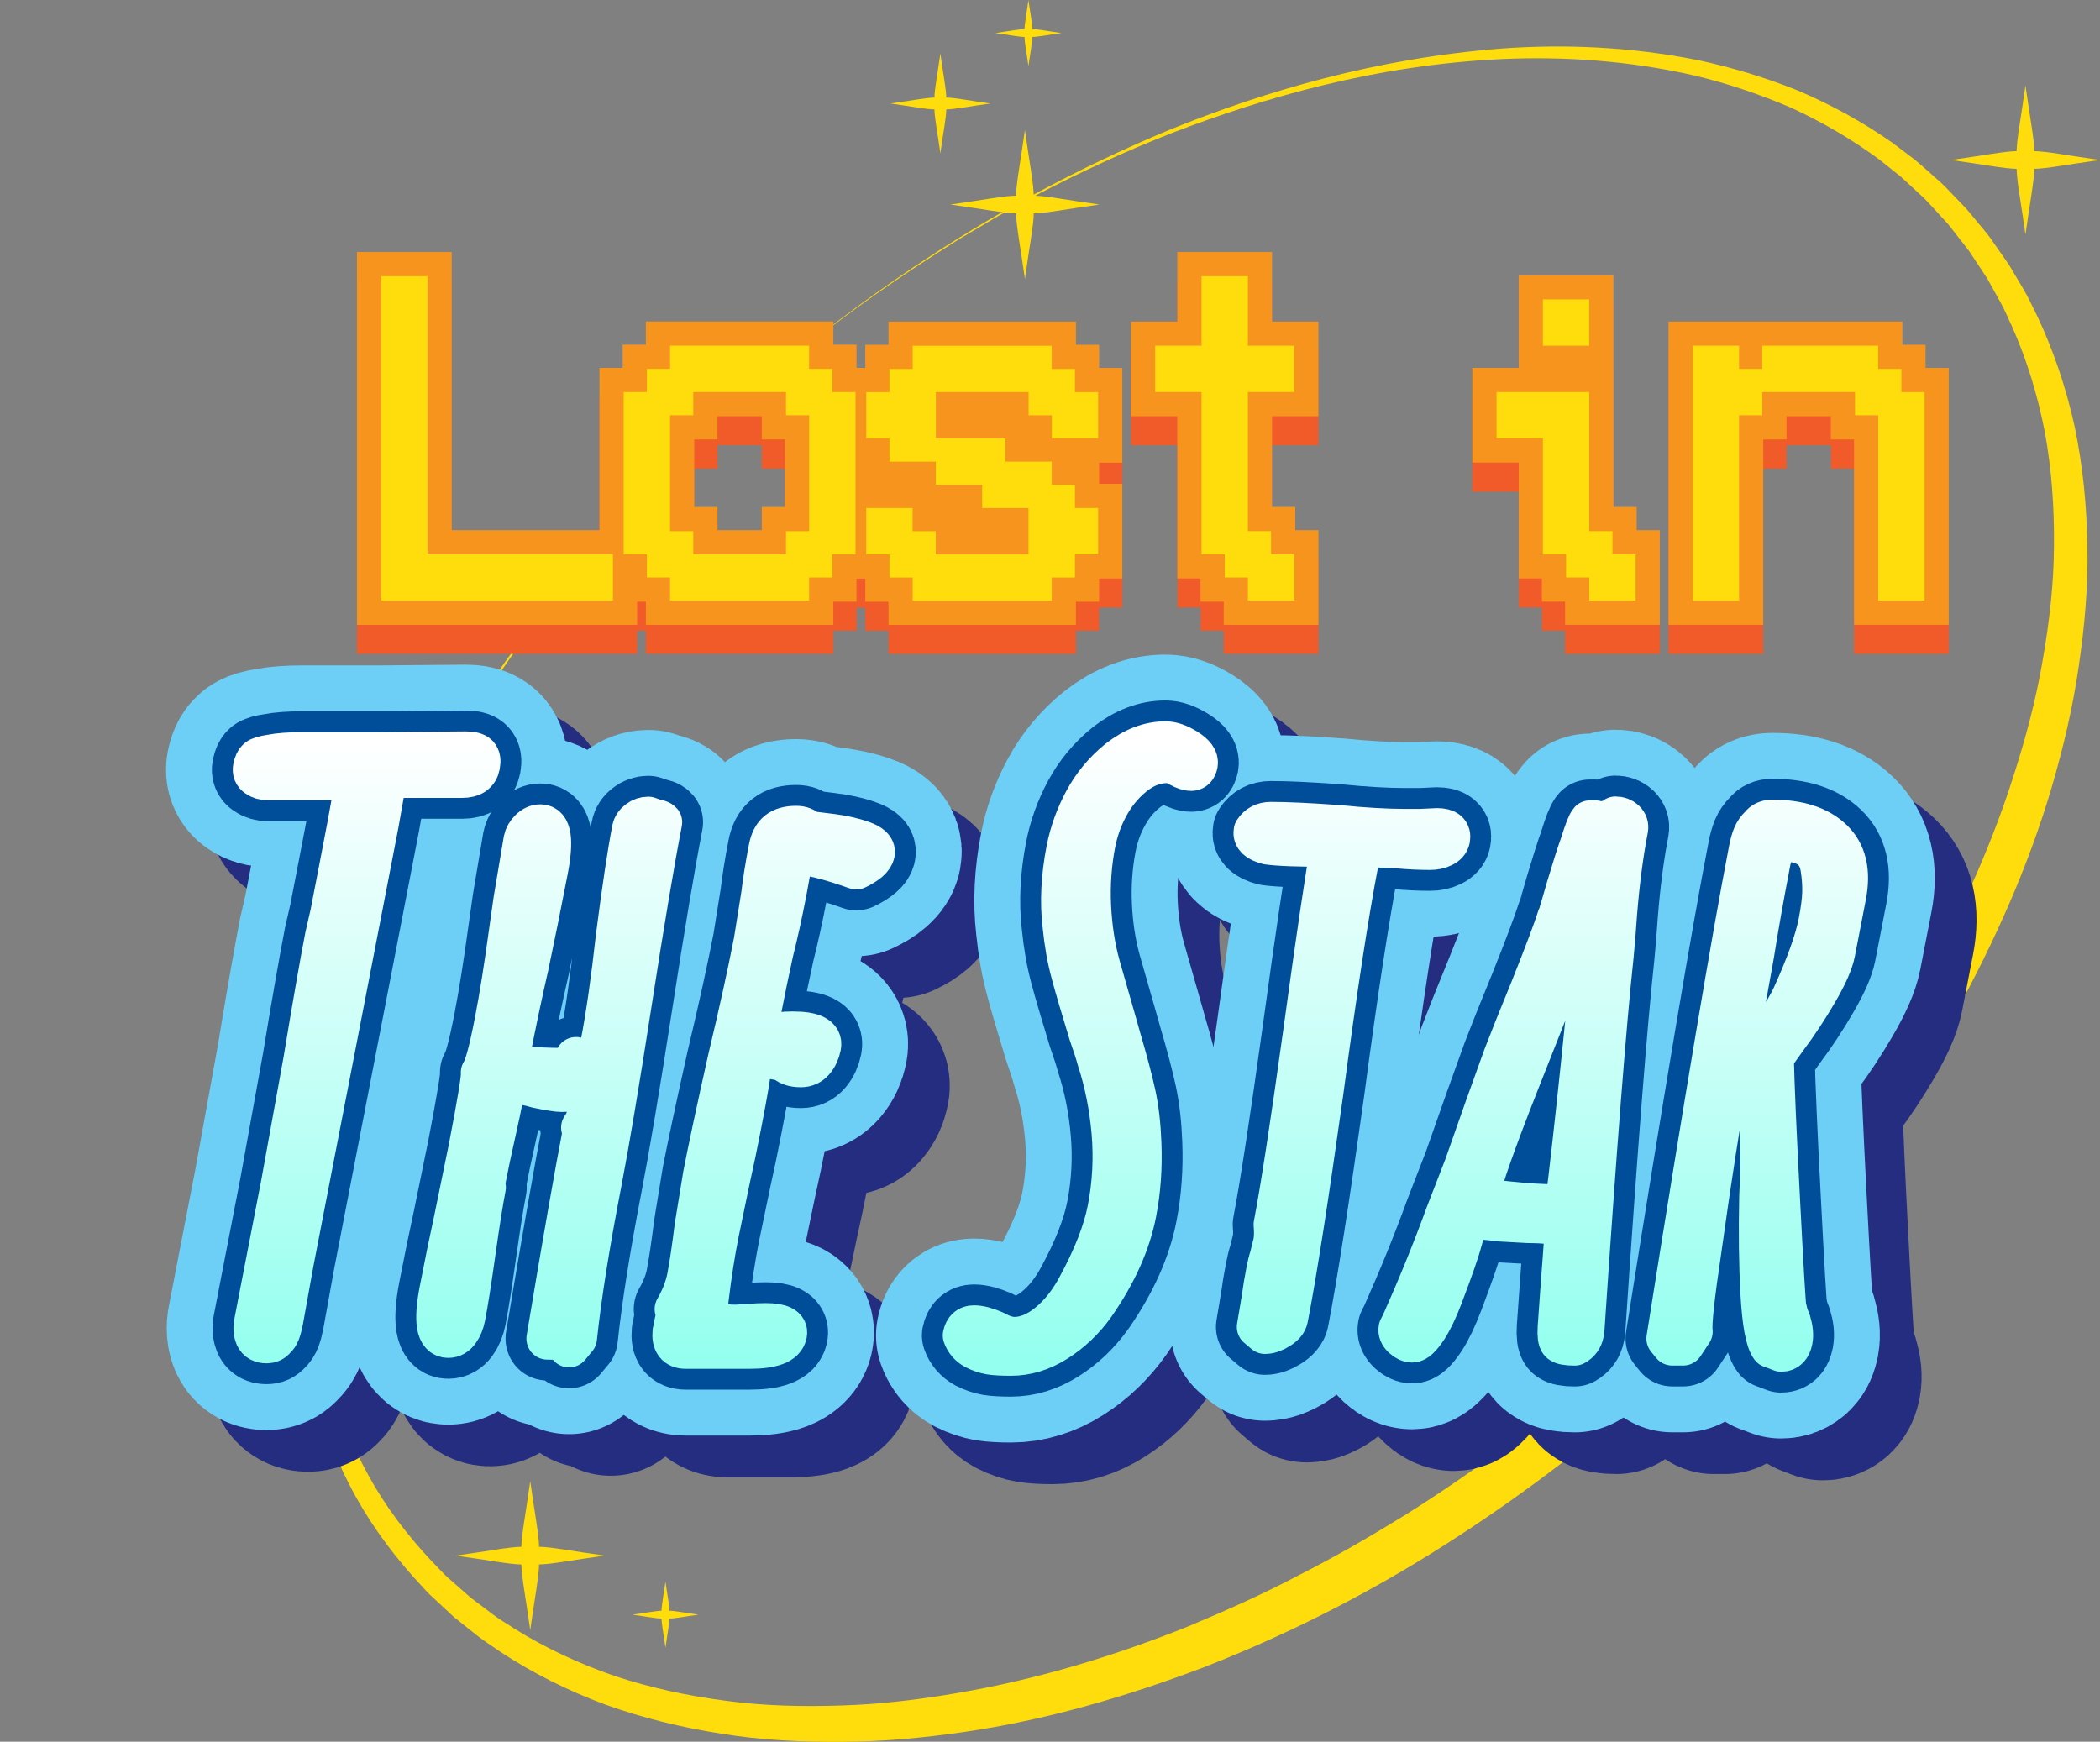 <?xml version="1.0" encoding="UTF-8"?>
<svg id="Layer_2" data-name="Layer 2" xmlns="http://www.w3.org/2000/svg" width="411.06" height="340.96" xmlns:xlink="http://www.w3.org/1999/xlink" viewBox="0 0 411.06 340.96">
  <rect x="0" y="0" width="411.06" height="340.96" fill="#808080" stroke="none"/>
  <defs>
    <style>
      .cls-1 {
        stroke: url(#linear-gradient);
        stroke-width: 8.16px;
      }

      .cls-1, .cls-2, .cls-3, .cls-4, .cls-5, .cls-6 {
        fill: none;
      }

      .cls-1, .cls-3, .cls-4, .cls-6 {
        stroke-linecap: round;
        stroke-linejoin: round;
      }

      .cls-2 {
        stroke: #f7941e;
      }

      .cls-2, .cls-5 {
        stroke-miterlimit: 10;
        stroke-width: 9.47px;
      }

      .cls-3 {
        stroke: #6dcff6;
      }

      .cls-3, .cls-4 {
        stroke-width: 34.29px;
      }

      .cls-4 {
        stroke: #252d80;
      }

      .cls-5 {
        stroke: #f15a29;
      }

      .cls-7 {
        fill: url(#linear-gradient);
      }

      .cls-8 {
        fill: #ffdc0c;
      }

      .cls-6 {
        stroke: #004d9a;
        stroke-width: 16.33px;
      }
    </style>
    <linearGradient id="linear-gradient" x1="121.38" y1="145.28" x2="121.38" y2="265.22" gradientTransform="translate(118.81) skewX(-10.97)" gradientUnits="userSpaceOnUse">
      <stop offset="0" stop-color="#fff"/>
      <stop offset="1" stop-color="#95ffef"/>
    </linearGradient>
  </defs>
  <g id="Layer_1-2" data-name="Layer 1">
    <g>
      <g>
        <path class="cls-8" d="M147.32,76.44s-.76,.69-2.23,2.01c-1.46,1.35-3.68,3.27-6.46,5.91-5.56,5.27-13.59,13.18-22.88,24.06-1.16,1.37-2.35,2.77-3.56,4.2-1.17,1.47-2.37,2.99-3.6,4.53-2.51,3.05-4.89,6.44-7.47,9.89-4.99,7.03-10.09,14.85-14.98,23.52-9.64,17.35-18.9,38.16-23.4,62.19-2.22,11.98-3.14,24.74-2.03,37.76,.63,6.5,1.83,13.03,3.6,19.5,1.92,6.43,4.48,12.74,7.78,18.76,3.28,6.03,7.53,11.63,12.28,16.71,1.26,1.25,2.48,2.7,3.8,3.8,1.3,1.15,2.61,2.3,3.92,3.45,1.41,1.07,2.83,2.14,4.25,3.21,1.41,1.09,2.98,1.96,4.46,2.96,6.09,3.78,12.69,6.85,19.61,9.22,6.96,2.3,14.22,3.86,21.63,4.82,7.41,1.01,14.99,1.18,22.59,.93,7.61-.22,15.26-1.14,22.87-2.46,15.25-2.59,30.36-7.12,45.05-13.01,7.3-3.06,14.58-6.27,21.63-10.01,7.12-3.59,14.05-7.61,20.88-11.82,13.56-8.51,26.6-18.24,38.65-28.72,3-2.75,6.17-5.44,9.06-8.2,2.88-2.77,5.82-5.47,8.6-8.39l4.23-4.31,4.08-4.45c2.77-2.92,5.31-6.03,7.94-9.05,5.12-6.18,10.06-12.48,14.6-19.04,4.67-6.47,8.86-13.23,12.9-20.03,7.86-13.73,14.46-28.06,19.12-42.81,2.36-7.36,4.33-14.8,5.6-22.31,1.31-7.49,2.19-15.03,2.21-22.5,.07-7.47-.46-14.88-1.77-22.08-1.39-7.19-3.51-14.15-6.41-20.7-.78-1.61-1.43-3.28-2.31-4.83-.87-1.56-1.73-3.11-2.59-4.66-.98-1.47-1.95-2.95-2.92-4.42-.93-1.5-2.13-2.8-3.17-4.21-.52-.66-1.12-1.46-1.57-2l-1.82-1.99c-1.22-1.29-2.39-2.72-3.67-3.81-1.26-1.16-2.48-2.35-3.76-3.48-1.35-1.07-2.69-2.15-4.03-3.22-5.51-4.1-11.4-7.51-17.5-10.3-6.16-2.65-12.46-4.75-18.81-6.27-12.73-2.91-25.5-3.77-37.67-3.23-24.43,1.13-46.32,7.4-64.84,14.55-9.27,3.64-17.71,7.61-25.37,11.57-3.77,2.08-7.46,3.97-10.83,6.03-1.7,1-3.37,1.98-4.99,2.94-1.59,1.01-3.14,1.99-4.65,2.95-12.07,7.7-21.01,14.55-27,19.32-3,2.39-5.21,4.33-6.74,5.58-1.52,1.27-2.3,1.93-2.3,1.93Zm0,0s.78-.66,2.29-1.94c1.53-1.26,3.73-3.22,6.72-5.62,5.97-4.81,14.87-11.71,26.91-19.48,12.02-7.76,27.24-16.32,45.69-23.99,18.47-7.5,40.35-14.01,65.01-15.91,12.31-.88,25.31-.36,38.46,2.28,6.56,1.39,13.11,3.37,19.57,5.96,6.4,2.73,12.65,6.12,18.54,10.27,1.44,1.09,2.88,2.17,4.32,3.27,1.41,1.17,2.77,2.43,4.16,3.64,1.45,1.21,2.59,2.53,3.86,3.81l1.87,1.94c.73,.81,1.22,1.45,1.84,2.19,1.15,1.45,2.44,2.81,3.47,4.37,1.07,1.53,2.15,3.07,3.22,4.61,.95,1.62,1.92,3.24,2.88,4.86,.97,1.62,1.72,3.37,2.59,5.06,3.26,6.87,5.71,14.2,7.38,21.76,1.59,7.59,2.36,15.39,2.49,23.25,.18,7.87-.53,15.78-1.69,23.66-1.13,7.89-2.97,15.71-5.22,23.44-4.53,15.47-11.2,30.41-19.09,44.76-15.93,28.63-37.85,54.37-62.64,76.17-12.69,10.93-26.02,20.74-40.1,29.49-14.06,8.72-28.88,16.12-44.14,22.07-15.3,5.82-31.02,10.37-46.97,12.69-7.96,1.16-15.96,1.9-23.93,1.93-7.95,.06-15.89-.33-23.66-1.6-7.77-1.22-15.38-3.07-22.67-5.69-7.26-2.7-14.18-6.14-20.53-10.32-1.55-1.1-3.18-2.08-4.65-3.27-1.48-1.18-2.95-2.35-4.42-3.52-1.39-1.3-2.78-2.59-4.17-3.88-1.43-1.28-2.5-2.65-3.77-3.97-4.95-5.57-9.21-11.54-12.49-17.97-3.29-6.4-5.78-13.06-7.6-19.78-1.66-6.76-2.72-13.52-3.19-20.21-.79-13.38,.5-26.33,3.07-38.39,5.31-24.16,14.78-44.93,24.76-62.18,10.15-17.21,20.73-31.1,30.09-41.93,9.36-10.84,17.44-18.7,23.03-23.95,2.8-2.63,5.03-4.53,6.5-5.87,1.47-1.32,2.24-2,2.24-2Z"/>
        <g>
          <g>
            <path class="cls-5" d="M74.61,123.27V59.75h9.07v54.45h36.3v9.07h-45.37Z"/>
            <path class="cls-5" d="M131.16,123.27v-4.54h-4.54v-4.54h-4.54v-31.76h4.54v-4.54h4.54v-4.54h27.22v4.54h4.54v4.54h4.54v31.76h-4.54v4.54h-4.54v4.54h-27.22Zm4.54-9.07h18.15v-4.54h4.54v-22.69h-4.54v-4.54h-18.15v4.54h-4.54v22.69h4.54v4.54Z"/>
            <path class="cls-5" d="M174.1,114.2h-4.54v-9.07h9.07v4.54h4.54v4.54h18.15v-9.07h-9.07v-4.54h-9.07v-4.54h-9.07v-4.54h-4.54v-9.07h4.54v-4.54h4.54v-4.54h27.22v4.54h4.54v4.54h4.54v9.07h-9.07v-4.54h-4.54v-4.54h-18.15v9.07h13.61v4.54h9.07v4.54h4.54v4.54h4.54v9.07h-4.54v4.54h-4.54v4.54h-27.22v-4.54h-4.54v-4.54Z"/>
            <path class="cls-5" d="M248.8,114.2h4.54v9.07h-9.07v-4.54h-4.54v-4.54h-4.54v-31.76h-9.07v-9.07h9.07v-13.61h9.07v13.61h9.07v9.07h-9.07v27.22h4.54v4.54Z"/>
            <path class="cls-5" d="M315.62,114.2h4.54v9.07h-9.07v-4.54h-4.54v-4.54h-4.54v-22.69h-9.07v-9.07h18.15v27.22h4.54v4.54Zm-4.54-49.91v9.07h-9.07v-9.07h9.07Z"/>
            <path class="cls-5" d="M340.41,86.97v36.3h-9.07v-49.91h9.07v4.54h4.54v-4.54h22.69v4.54h4.54v4.54h4.54v40.83h-9.07v-36.3h-4.54v-4.54h-18.15v4.54h-4.54Z"/>
          </g>
          <g>
            <path class="cls-2" d="M74.61,117.59V54.07h9.07v54.45h36.3v9.07h-45.37Z"/>
            <path class="cls-2" d="M131.16,117.59v-4.54h-4.54v-4.54h-4.54v-31.76h4.54v-4.54h4.54v-4.54h27.22v4.54h4.54v4.54h4.54v31.76h-4.54v4.54h-4.54v4.54h-27.22Zm4.54-9.07h18.15v-4.54h4.54v-22.69h-4.54v-4.54h-18.15v4.54h-4.54v22.69h4.54v4.54Z"/>
            <path class="cls-2" d="M174.1,108.52h-4.54v-9.07h9.07v4.54h4.54v4.54h18.15v-9.07h-9.07v-4.54h-9.07v-4.54h-9.07v-4.54h-4.54v-9.07h4.54v-4.54h4.54v-4.54h27.22v4.54h4.54v4.54h4.54v9.07h-9.07v-4.54h-4.54v-4.54h-18.15v9.07h13.61v4.54h9.07v4.54h4.54v4.54h4.54v9.07h-4.54v4.54h-4.54v4.54h-27.22v-4.54h-4.54v-4.54Z"/>
            <path class="cls-2" d="M248.8,108.52h4.54v9.07h-9.07v-4.54h-4.54v-4.54h-4.54v-31.76h-9.07v-9.07h9.07v-13.61h9.07v13.61h9.07v9.07h-9.07v27.22h4.54v4.54Z"/>
            <path class="cls-2" d="M315.62,108.52h4.54v9.07h-9.07v-4.54h-4.54v-4.54h-4.54v-22.69h-9.07v-9.07h18.15v27.22h4.54v4.54Zm-4.54-49.91v9.07h-9.07v-9.07h9.07Z"/>
            <path class="cls-2" d="M340.41,81.29v36.3h-9.07v-49.91h9.07v4.54h4.54v-4.54h22.69v4.54h4.54v4.54h4.54v40.83h-9.07v-36.3h-4.54v-4.54h-18.15v4.54h-4.54Z"/>
          </g>
          <g>
            <path class="cls-8" d="M74.61,117.59V54.07h9.07v54.45h36.3v9.07h-45.37Z"/>
            <path class="cls-8" d="M131.16,117.59v-4.54h-4.54v-4.54h-4.54v-31.76h4.54v-4.54h4.54v-4.54h27.22v4.54h4.54v4.54h4.54v31.76h-4.54v4.54h-4.54v4.54h-27.22Zm4.54-9.07h18.15v-4.54h4.54v-22.69h-4.54v-4.54h-18.15v4.54h-4.54v22.69h4.54v4.54Z"/>
            <path class="cls-8" d="M174.1,108.52h-4.54v-9.07h9.07v4.54h4.54v4.54h18.15v-9.07h-9.07v-4.54h-9.07v-4.54h-9.07v-4.54h-4.54v-9.07h4.54v-4.54h4.54v-4.54h27.22v4.54h4.54v4.54h4.54v9.07h-9.07v-4.54h-4.54v-4.54h-18.15v9.07h13.61v4.54h9.07v4.54h4.54v4.54h4.54v9.07h-4.54v4.54h-4.54v4.54h-27.22v-4.54h-4.54v-4.54Z"/>
            <path class="cls-8" d="M248.8,108.52h4.54v9.07h-9.07v-4.54h-4.54v-4.54h-4.54v-31.76h-9.07v-9.07h9.07v-13.61h9.07v13.61h9.07v9.07h-9.07v27.22h4.54v4.54Z"/>
            <path class="cls-8" d="M315.62,108.52h4.54v9.07h-9.07v-4.54h-4.54v-4.54h-4.54v-22.69h-9.07v-9.07h18.15v27.22h4.54v4.54Zm-4.54-49.91v9.07h-9.07v-9.07h9.07Z"/>
            <path class="cls-8" d="M340.41,81.29v36.3h-9.07v-49.91h9.07v4.54h4.54v-4.54h22.69v4.54h4.54v4.54h4.54v40.83h-9.07v-36.3h-4.54v-4.54h-18.15v4.54h-4.54Z"/>
          </g>
        </g>
        <g>
          <g>
            <path class="cls-4" d="M58.27,269.82c-.36-.76-.43-1.69-.21-2.81l2.62-13.51,2.62-13.51,4.4-24.29c1.79-10.83,3.21-18.93,4.25-24.29l1.01-4.4,1.91-9.87c2.12-10.93,3.08-16.4,2.87-16.4h-17.16c-.81,0-1.5-.2-2.08-.61-.58-.4-.8-.96-.66-1.67,.16-.81,.42-1.37,.78-1.67,.36-.3,1.22-.56,2.58-.76,1.48-.3,3.53-.46,6.16-.46h15.18l16.73-.15c1.21,0,2.01,.2,2.39,.61,.38,.41,.48,1.06,.3,1.97-.29,1.52-1.4,2.28-3.33,2.28h-13.51l-1.4,.15-1.55,8.81-2.29,11.84-11.95,61.64-2.44,12.6-2.03,11.24-.06,.3c-.16,.81-.34,1.5-.55,2.05-.21,.56-.5,.99-.86,1.29-.4,.5-.96,.76-1.67,.76-1.01,0-1.7-.38-2.06-1.14Z"/>
            <path class="cls-4" d="M115.28,270.2c3.12-18.72,5.5-32.29,7.13-40.69l-.34-.61,.87-1.37c.35-1.82,.51-3.69,.48-5.62l-2.16-.61c-.97,.3-2.01,.46-3.12,.46-.81,0-2.43-.25-4.86-.76-1.62-.5-3.14-.76-4.56-.76l-1.79,.61c-.69,3.54-1.36,6.73-2.01,9.57-.65,2.83-1.32,6.02-2.01,9.56l.19,.61c-.55,2.83-1.22,7.09-2.02,12.75-.78,5.57-1.44,9.77-1.99,12.6-.22,1.12-.6,2.05-1.15,2.81-.55,.76-1.23,1.14-2.04,1.14-2.23,0-2.75-3.04-1.58-9.11,1-5.16,1.95-9.82,2.86-13.97l2.83-13.82c1.78-9.21,2.59-14.17,2.43-14.88,.7-1.01,1.6-4.35,2.7-10.02,.94-4.86,1.88-10.78,2.83-17.76l.84-5.92,1.99-11.84c.14-.71,.52-1.37,1.14-1.97,.62-.61,1.29-.91,2-.91,2.02,0,2.47,2.94,1.33,8.81-1.33,6.88-2.59,13.11-3.77,18.67-1.28,5.57-2.57,11.69-3.86,18.37-.24,1.21,3.49,1.82,11.19,1.82h.61c1.92,0,3.39-.38,4.4-1.14,1.01-.76,1.69-2.05,2.04-3.87,1.04-5.36,2.04-12.35,3-20.95,1.2-9.31,2.25-16.3,3.15-20.95,.12-.61,.47-1.14,1.07-1.59,.59-.46,1.25-.68,1.95-.68l1.28,.46c.69,.1,1.11,.25,1.28,.46-1.53,7.9-3.51,19.69-5.94,35.38-2.45,15.79-4.44,27.63-5.97,35.53-2.31,11.95-3.9,21.97-4.76,30.06l-1.39,1.67c.2-1.01-1.22-1.52-4.26-1.52Zm5.64-54.96l.25,.3h-.3l.06-.3Z"/>
            <path class="cls-4" d="M139.99,268.83l.38-1.97c.2-.5,.37-1.11,.5-1.82l-.49-.61c1.22-2.13,2.03-4.2,2.42-6.23,.45-2.33,.95-5.67,1.49-10.02l1.64-10.02c.98-5.06,2.6-12.65,4.87-22.77,2.15-9.01,3.83-16.65,5.05-22.93l1.46-9.11c.33-2.73,.81-5.77,1.46-9.11,.29-1.52,.86-2.6,1.7-3.26,.83-.66,2.01-.99,3.53-.99,1.01,0,1.76,.3,2.25,.91,.18,.1,1.61,.3,4.29,.61,2.47,.3,4.56,.76,6.26,1.37,1.8,.61,2.62,1.37,2.44,2.28-.2,1.01-1.36,2.03-3.47,3.04-5.4-1.92-9.31-2.88-11.74-2.88l-.94,.91c-.08,.91-.45,3.09-1.11,6.53-.84,4.35-1.7,8.25-2.57,11.69-.79,3.54-1.6,7.49-2.45,11.84-.55,2.83-.12,4.25,1.3,4.25l2.46-.15c.83-.1,1.7-.15,2.61-.15,3.95,0,5.75,.91,5.39,2.73-.22,1.12-.65,2.05-1.3,2.81-.65,.76-1.49,1.14-2.5,1.14-1.52,0-2.6-.4-3.26-1.21l-4.71-.76h-.76l-.91,.76-.09,.46c-.13,1.72-.8,5.72-2.02,12-.76,3.95-1.51,7.54-2.24,10.78l-2.24,10.78c-.77,3.95-1.4,8-1.9,12.15-.35,2.33-.14,3.87,.62,4.63,.76,.76,2.36,1.14,4.79,1.14l2.76-.15c.93-.1,1.95-.15,3.07-.15,2.93,0,4.28,.66,4.02,1.97-.35,1.82-2.76,2.73-7.21,2.73h-12.45c-1.82,0-2.63-1.06-2.42-3.19Z"/>
            <path class="cls-4" d="M201.94,273.16c-.93-.15-1.91-.48-2.92-.99-1.1-.61-1.84-1.47-2.23-2.58,.24-1.21,.91-1.82,2.02-1.82s2.46,.36,4.05,1.06c1.46,.81,2.75,1.21,3.86,1.21,2.22,0,4.45-.91,6.68-2.73,2.23-1.82,4.13-4.2,5.71-7.14,3.14-5.77,5.15-10.88,6.01-15.33,.96-4.96,1.22-9.97,.79-15.03-.44-5.06-1.39-9.82-2.85-14.27-.29-1.11-.83-2.78-1.61-5.01-1.55-5.06-2.71-9.01-3.47-11.84-.77-2.83-1.33-5.97-1.67-9.41-.54-4.55-.29-9.46,.73-14.73,.65-3.34,1.8-6.55,3.46-9.64,1.66-3.09,3.87-5.74,6.63-7.97,2.98-2.33,6.04-3.49,9.18-3.49,1.21,0,2.59,.48,4.12,1.44,1.53,.96,2.21,1.9,2.04,2.81-.16,.81-.54,1.21-1.15,1.21s-1.37-.25-2.28-.76c-.81-.51-1.62-.76-2.43-.76-2.33,0-4.55,.86-6.65,2.58-2.11,1.72-3.81,3.85-5.11,6.38-1.12,2.13-1.93,4.46-2.42,6.98-.76,3.95-1.05,8.02-.85,12.22,.2,4.2,.8,8.12,1.82,11.77l3.17,11.08,.9,3.19c1.28,4.35,2.23,7.95,2.85,10.78,.61,2.83,.98,6.02,1.11,9.57,.19,4.76-.13,9.31-.98,13.66-1.14,5.87-3.81,11.84-8.03,17.92-2.09,2.94-4.57,5.31-7.46,7.14-2.88,1.82-5.84,2.73-8.88,2.73-1.82,0-3.2-.08-4.13-.23Z"/>
            <path class="cls-4" d="M254.34,267.92l.94-5.62c.21-1.62,.52-3.44,.91-5.47,.2-1.01,.41-1.87,.65-2.58l.68-2.73c.2-1.01,.23-2.23,.1-3.64,1.31-6.78,3.25-19.38,5.81-37.81,2.44-17.81,4.23-29.91,5.36-36.29-6.28,0-10.45-.15-12.51-.46-1.93-.51-2.78-1.31-2.57-2.43,.72-1.11,1.79-1.67,3.21-1.67,3.04,0,7.4,.2,13.09,.61,5.16,.51,9.52,.76,13.06,.76h3.19l3.22-.15c1.82,0,2.61,.66,2.35,1.97-.12,.61-.54,1.09-1.27,1.44-.73,.36-1.55,.53-2.46,.53-2.03,0-4.13-.1-6.32-.3l-6.47-.3c-.41,0-.64,.15-.7,.46-.16,.3-.4,1.27-.71,2.88-1.9,9.82-4.18,24.7-6.83,44.64-2.89,20.65-5.2,35.48-6.95,44.49-.14,.71-.7,1.37-1.67,1.97-.98,.61-1.87,.91-2.68,.91l-1.43-1.21Z"/>
            <path class="cls-4" d="M313.59,270.88c-.34-.36-.46-1.29-.37-2.81,.52-7.39,.86-11.99,1.01-13.82l.42-6.07c-2.13-.5-4.61-.76-7.44-.76l-5.41-.3c-2.37-.3-4.11-.46-5.22-.46-.61,0-1.01,.25-1.21,.76-.06,.3-.14,.46-.24,.46l-.89,3.04c-.46,1.82-1.72,5.47-3.79,10.93-1.04,2.73-2.06,4.86-3.06,6.38-1.14,1.72-2.07,2.58-2.78,2.58-.61,0-1.21-.28-1.81-.83-.6-.55-.84-1.14-.72-1.75l.24-.46,.24-.46c3.21-7.19,6.12-14.32,8.7-21.41l3.65-9.41,4.06-11.54,3.61-10.02c1.04-2.73,2.8-7.14,5.29-13.21,2.75-6.88,4.52-11.59,5.32-14.12,.16-.3,.73-2.18,1.7-5.62,1.15-3.85,2.05-6.68,2.71-8.5,.81-2.63,1.41-4.15,1.79-4.56h1.06c.28,.1,.63,.15,1.03,.15,1.21,0,2.18-.3,2.91-.91,.71,0,1.3,.23,1.77,.68,.47,.46,.64,.99,.53,1.59-.94,4.86-1.67,10.43-2.17,16.7-.22,3.24-.44,5.92-.65,8.05-1.42,13.06-3.33,37.55-5.74,73.49l-.09,.46c-.2,1.01-.75,1.77-1.65,2.28-1.52,0-2.45-.18-2.78-.53Zm1.09-26.8c1.81-14.58,4.05-36.08,6.73-64.53l-16.05,40.54c-4.58,11.64-7.17,18.98-7.76,22.02-.1,.51,1.74,.96,5.5,1.37,3.77,.41,7.12,.61,10.06,.61h1.52Z"/>
            <path class="cls-4" d="M354.85,271.87c-.96-1.32-1.6-4.81-1.92-10.48-.32-5.67-.4-12.04-.24-19.13,.31-5.77,.25-11.49-.17-17.16-.23-5.06-.91-7.59-2.02-7.59h-.46c-2.23,0-3.48,.71-3.75,2.13-1.41,7.29-3.16,18.37-5.23,33.25-1.36,9.11-1.94,14.42-1.72,15.94l-1.71,2.58h-2.13l-.98-1.21c7.44-46.76,12.81-78.65,16.11-95.65,.21-1.11,.47-2.02,.76-2.73,.29-.71,.74-1.37,1.37-1.97,.54-.71,1.32-1.06,2.33-1.06,5.16,0,9.07,1.27,11.71,3.8,2.65,2.53,3.51,6.17,2.59,10.93l-2.15,11.08c-.37,1.92-1.51,4.5-3.4,7.74-1.89,3.24-3.86,6.22-5.91,8.96l-2.71,3.8c.11,5.16,.51,14.45,1.21,27.86,.69,13.41,1.11,20.52,1.26,21.33,.08,.1,.16,.36,.23,.76,.07,.41,.28,1.01,.63,1.82,.43,1.42,.55,2.63,.36,3.64-.27,1.42-.97,2.13-2.08,2.13l-1.98-.76Zm-.93-61.04c1.89-1.92,3.58-4.4,5.08-7.44,2.81-6.17,4.58-11.08,5.28-14.73,.45-2.33,.7-4.25,.74-5.77,.04-1.52-.07-3.14-.35-4.86-.53-3.54-3.07-5.31-7.62-5.31-.51,0-1,.43-1.46,1.29-.47,.86-.79,1.75-.97,2.66-1.31,6.78-2.4,12.91-3.26,18.37-.96,5.46-2.09,11.59-3.41,18.37l.24,.3c1.92,0,3.83-.96,5.72-2.88Z"/>
          </g>
          <g>
            <path class="cls-3" d="M50.11,261.66c-.36-.76-.43-1.69-.21-2.81l2.62-13.51,2.62-13.51,4.4-24.29c1.79-10.83,3.21-18.93,4.25-24.29l1.01-4.4,1.91-9.87c2.12-10.93,3.08-16.4,2.87-16.4h-17.16c-.81,0-1.5-.2-2.08-.61-.58-.4-.8-.96-.66-1.67,.16-.81,.42-1.37,.78-1.67,.36-.3,1.22-.56,2.58-.76,1.48-.3,3.53-.46,6.16-.46h15.18l16.73-.15c1.21,0,2.01,.2,2.39,.61,.38,.41,.48,1.06,.3,1.97-.29,1.52-1.4,2.28-3.33,2.28h-13.51l-1.4,.15-1.55,8.81-2.29,11.84-11.95,61.64-2.44,12.6-2.03,11.24-.06,.3c-.16,.81-.34,1.5-.55,2.05-.21,.56-.5,.99-.86,1.29-.4,.51-.96,.76-1.67,.76-1.01,0-1.7-.38-2.06-1.14Z"/>
            <path class="cls-3" d="M107.12,262.04c3.12-18.72,5.5-32.29,7.13-40.69l-.34-.61,.87-1.37c.35-1.82,.51-3.69,.48-5.62l-2.16-.61c-.97,.3-2.01,.46-3.12,.46-.81,0-2.43-.25-4.86-.76-1.62-.5-3.14-.76-4.56-.76l-1.79,.61c-.69,3.54-1.36,6.73-2.01,9.57-.65,2.83-1.32,6.02-2.01,9.57l.19,.61c-.55,2.83-1.22,7.09-2.02,12.75-.78,5.57-1.44,9.77-1.99,12.6-.22,1.12-.6,2.05-1.15,2.81-.55,.76-1.23,1.14-2.04,1.14-2.23,0-2.75-3.04-1.58-9.11,1-5.16,1.95-9.82,2.86-13.97l2.83-13.82c1.78-9.21,2.59-14.17,2.43-14.88,.7-1.01,1.6-4.35,2.7-10.02,.94-4.86,1.88-10.78,2.83-17.76l.84-5.92,1.99-11.84c.14-.71,.52-1.37,1.14-1.97,.62-.61,1.29-.91,2-.91,2.02,0,2.47,2.94,1.33,8.81-1.33,6.88-2.59,13.11-3.77,18.68-1.28,5.57-2.57,11.69-3.86,18.37-.24,1.21,3.49,1.82,11.19,1.82h.61c1.92,0,3.39-.38,4.4-1.14,1.01-.76,1.69-2.05,2.04-3.87,1.04-5.36,2.04-12.35,3-20.95,1.2-9.31,2.25-16.3,3.15-20.95,.12-.61,.47-1.14,1.07-1.59,.59-.46,1.25-.68,1.95-.68l1.28,.46c.69,.1,1.11,.25,1.28,.46-1.53,7.9-3.51,19.69-5.94,35.38-2.45,15.79-4.44,27.63-5.97,35.53-2.31,11.94-3.9,21.97-4.76,30.06l-1.39,1.67c.2-1.01-1.22-1.52-4.26-1.52Zm5.64-54.96l.25,.3h-.3l.06-.3Z"/>
            <path class="cls-3" d="M131.83,260.67l.38-1.97c.2-.5,.37-1.11,.5-1.82l-.49-.61c1.22-2.12,2.03-4.2,2.42-6.22,.45-2.33,.95-5.67,1.49-10.02l1.64-10.02c.98-5.06,2.6-12.65,4.87-22.78,2.15-9.01,3.83-16.65,5.05-22.93l1.46-9.11c.33-2.73,.81-5.77,1.46-9.11,.29-1.52,.86-2.6,1.7-3.26,.83-.66,2.01-.99,3.53-.99,1.01,0,1.76,.3,2.25,.91,.18,.1,1.61,.3,4.29,.61,2.47,.3,4.56,.76,6.26,1.37,1.8,.61,2.62,1.37,2.44,2.28-.2,1.01-1.36,2.03-3.47,3.04-5.4-1.92-9.31-2.88-11.74-2.88l-.94,.91c-.08,.91-.45,3.09-1.11,6.53-.84,4.35-1.7,8.25-2.57,11.69-.79,3.54-1.6,7.49-2.45,11.84-.55,2.83-.12,4.25,1.3,4.25l2.46-.15c.83-.1,1.7-.15,2.61-.15,3.95,0,5.75,.91,5.39,2.73-.22,1.11-.65,2.05-1.3,2.81-.65,.76-1.49,1.14-2.5,1.14-1.52,0-2.6-.4-3.26-1.21l-4.71-.76h-.76l-.91,.76-.09,.46c-.13,1.72-.8,5.72-2.02,11.99-.76,3.95-1.51,7.54-2.24,10.78l-2.24,10.78c-.77,3.95-1.4,8-1.9,12.15-.35,2.33-.14,3.87,.62,4.63,.76,.76,2.36,1.14,4.79,1.14l2.76-.15c.93-.1,1.95-.15,3.07-.15,2.93,0,4.28,.66,4.02,1.97-.35,1.82-2.76,2.73-7.21,2.73h-12.45c-1.82,0-2.63-1.06-2.42-3.19Z"/>
            <path class="cls-3" d="M193.77,265c-.93-.15-1.91-.48-2.92-.99-1.1-.61-1.84-1.47-2.23-2.58,.24-1.21,.91-1.82,2.02-1.82s2.46,.36,4.05,1.06c1.46,.81,2.75,1.21,3.86,1.21,2.22,0,4.45-.91,6.68-2.73,2.23-1.82,4.13-4.2,5.71-7.14,3.14-5.77,5.15-10.88,6.01-15.33,.96-4.96,1.22-9.97,.79-15.03-.44-5.06-1.39-9.82-2.85-14.27-.29-1.11-.83-2.78-1.61-5.01-1.55-5.06-2.71-9.01-3.47-11.84-.77-2.83-1.33-5.97-1.67-9.41-.54-4.55-.29-9.46,.73-14.73,.65-3.34,1.8-6.55,3.46-9.64,1.66-3.09,3.87-5.74,6.63-7.97,2.98-2.33,6.04-3.49,9.18-3.49,1.21,0,2.59,.48,4.12,1.44,1.53,.96,2.21,1.9,2.04,2.81-.16,.81-.54,1.21-1.15,1.21s-1.37-.25-2.28-.76c-.81-.51-1.62-.76-2.43-.76-2.33,0-4.55,.86-6.65,2.58-2.11,1.72-3.81,3.85-5.11,6.38-1.12,2.13-1.93,4.46-2.42,6.98-.76,3.95-1.05,8.02-.85,12.22,.2,4.2,.8,8.12,1.82,11.77l3.17,11.08,.9,3.19c1.28,4.35,2.23,7.95,2.85,10.78,.61,2.83,.98,6.02,1.11,9.57,.19,4.76-.13,9.31-.98,13.67-1.14,5.87-3.81,11.84-8.03,17.92-2.09,2.94-4.57,5.31-7.46,7.14-2.88,1.82-5.84,2.73-8.88,2.73-1.82,0-3.2-.08-4.13-.23Z"/>
            <path class="cls-3" d="M246.18,259.76l.94-5.62c.21-1.62,.52-3.44,.91-5.47,.2-1.01,.41-1.87,.65-2.58l.68-2.73c.2-1.01,.23-2.23,.1-3.64,1.31-6.78,3.25-19.38,5.81-37.81,2.44-17.81,4.23-29.91,5.36-36.29-6.28,0-10.45-.15-12.51-.46-1.93-.51-2.78-1.31-2.57-2.43,.72-1.11,1.79-1.67,3.21-1.67,3.04,0,7.4,.2,13.09,.61,5.16,.51,9.52,.76,13.06,.76h3.19l3.22-.15c1.82,0,2.61,.66,2.35,1.97-.12,.61-.54,1.09-1.27,1.44-.73,.36-1.55,.53-2.46,.53-2.03,0-4.13-.1-6.32-.3l-6.47-.3c-.41,0-.64,.15-.7,.46-.16,.3-.4,1.27-.71,2.88-1.9,9.82-4.18,24.7-6.83,44.64-2.89,20.65-5.2,35.48-6.95,44.49-.14,.71-.7,1.37-1.67,1.97-.98,.61-1.87,.91-2.68,.91l-1.43-1.21Z"/>
            <path class="cls-3" d="M305.43,262.72c-.34-.36-.46-1.29-.37-2.81,.52-7.39,.86-12,1.01-13.82l.42-6.07c-2.13-.51-4.61-.76-7.44-.76l-5.41-.3c-2.37-.3-4.11-.46-5.22-.46-.61,0-1.01,.25-1.21,.76-.06,.3-.14,.46-.24,.46l-.89,3.04c-.46,1.82-1.72,5.47-3.79,10.93-1.04,2.73-2.06,4.86-3.06,6.38-1.14,1.72-2.07,2.58-2.78,2.58-.61,0-1.21-.28-1.81-.83-.6-.56-.84-1.14-.72-1.75l.24-.46,.24-.46c3.21-7.19,6.12-14.32,8.7-21.41l3.65-9.41,4.06-11.54,3.61-10.02c1.04-2.73,2.8-7.14,5.29-13.21,2.75-6.88,4.52-11.59,5.32-14.12,.16-.3,.73-2.18,1.7-5.62,1.15-3.85,2.05-6.68,2.71-8.5,.81-2.63,1.41-4.15,1.79-4.56h1.06c.28,.1,.63,.15,1.03,.15,1.21,0,2.18-.3,2.91-.91,.71,0,1.3,.23,1.77,.68,.47,.46,.64,.99,.53,1.59-.94,4.86-1.67,10.43-2.17,16.7-.22,3.24-.44,5.92-.65,8.05-1.42,13.06-3.33,37.55-5.74,73.49l-.09,.46c-.2,1.01-.75,1.77-1.65,2.28-1.52,0-2.45-.18-2.78-.53Zm1.09-26.8c1.81-14.58,4.05-36.08,6.73-64.53l-16.05,40.54c-4.58,11.64-7.17,18.98-7.76,22.01-.1,.51,1.74,.96,5.5,1.37,3.77,.41,7.12,.61,10.06,.61h1.52Z"/>
            <path class="cls-3" d="M346.68,263.71c-.96-1.32-1.6-4.81-1.92-10.48-.32-5.67-.4-12.04-.24-19.13,.31-5.77,.25-11.49-.17-17.16-.23-5.06-.91-7.59-2.02-7.59h-.46c-2.23,0-3.48,.71-3.75,2.12-1.41,7.29-3.16,18.37-5.23,33.25-1.36,9.11-1.94,14.42-1.72,15.94l-1.71,2.58h-2.13l-.98-1.21c7.44-46.76,12.81-78.65,16.11-95.65,.21-1.11,.47-2.02,.76-2.73,.29-.71,.74-1.37,1.37-1.97,.54-.71,1.32-1.06,2.33-1.06,5.16,0,9.07,1.27,11.71,3.8,2.65,2.53,3.51,6.17,2.59,10.93l-2.15,11.08c-.37,1.92-1.51,4.5-3.4,7.74-1.89,3.24-3.86,6.23-5.91,8.96l-2.71,3.79c.11,5.16,.51,14.45,1.21,27.86,.69,13.41,1.11,20.52,1.26,21.33,.08,.1,.16,.36,.23,.76,.07,.41,.28,1.01,.63,1.82,.43,1.42,.55,2.63,.36,3.64-.27,1.42-.97,2.12-2.08,2.12l-1.98-.76Zm-.93-61.04c1.89-1.92,3.58-4.4,5.08-7.44,2.81-6.17,4.58-11.08,5.28-14.73,.45-2.33,.7-4.25,.74-5.77,.04-1.52-.07-3.14-.35-4.86-.53-3.54-3.07-5.31-7.62-5.31-.51,0-1,.43-1.46,1.29-.47,.86-.79,1.75-.97,2.66-1.31,6.78-2.4,12.91-3.26,18.37-.96,5.47-2.09,11.59-3.41,18.37l.24,.3c1.92,0,3.83-.96,5.72-2.88Z"/>
          </g>
          <g>
            <path class="cls-6" d="M50.11,261.66c-.36-.76-.43-1.69-.21-2.81l2.62-13.51,2.62-13.51,4.4-24.29c1.79-10.83,3.21-18.93,4.25-24.29l1.01-4.4,1.91-9.87c2.12-10.93,3.08-16.4,2.87-16.4h-17.16c-.81,0-1.5-.2-2.08-.61-.58-.4-.8-.96-.66-1.67,.16-.81,.42-1.37,.78-1.67,.36-.3,1.22-.56,2.58-.76,1.48-.3,3.53-.46,6.16-.46h15.18l16.73-.15c1.21,0,2.01,.2,2.39,.61,.38,.41,.48,1.06,.3,1.97-.29,1.52-1.4,2.28-3.33,2.28h-13.51l-1.4,.15-1.55,8.81-2.29,11.84-11.95,61.64-2.44,12.6-2.03,11.24-.06,.3c-.16,.81-.34,1.5-.55,2.05-.21,.56-.5,.99-.86,1.29-.4,.51-.96,.76-1.67,.76-1.01,0-1.7-.38-2.06-1.14Z"/>
            <path class="cls-6" d="M107.12,262.04c3.12-18.72,5.5-32.29,7.13-40.69l-.34-.61,.87-1.37c.35-1.82,.51-3.69,.48-5.62l-2.16-.61c-.97,.3-2.01,.46-3.12,.46-.81,0-2.43-.25-4.86-.76-1.62-.5-3.14-.76-4.56-.76l-1.79,.61c-.69,3.54-1.36,6.73-2.01,9.57-.65,2.83-1.32,6.02-2.01,9.57l.19,.61c-.55,2.83-1.22,7.09-2.02,12.75-.78,5.57-1.44,9.77-1.99,12.6-.22,1.12-.6,2.05-1.15,2.81-.55,.76-1.23,1.14-2.04,1.14-2.23,0-2.75-3.04-1.58-9.11,1-5.16,1.95-9.82,2.86-13.97l2.83-13.82c1.78-9.21,2.59-14.17,2.43-14.88,.7-1.01,1.6-4.35,2.7-10.02,.94-4.86,1.88-10.78,2.83-17.76l.84-5.92,1.99-11.84c.14-.71,.52-1.37,1.14-1.97,.62-.61,1.29-.91,2-.91,2.02,0,2.47,2.94,1.33,8.81-1.33,6.88-2.59,13.11-3.77,18.68-1.28,5.57-2.57,11.69-3.86,18.37-.24,1.21,3.49,1.82,11.19,1.82h.61c1.92,0,3.39-.38,4.4-1.14,1.01-.76,1.69-2.05,2.04-3.87,1.04-5.36,2.04-12.35,3-20.95,1.2-9.31,2.25-16.3,3.15-20.95,.12-.61,.47-1.14,1.07-1.59,.59-.46,1.25-.68,1.95-.68l1.28,.46c.69,.1,1.11,.25,1.28,.46-1.53,7.9-3.51,19.69-5.94,35.38-2.45,15.79-4.44,27.63-5.97,35.53-2.31,11.94-3.9,21.97-4.76,30.06l-1.39,1.67c.2-1.01-1.22-1.52-4.26-1.52Zm5.64-54.96l.25,.3h-.3l.06-.3Z"/>
            <path class="cls-6" d="M131.83,260.67l.38-1.97c.2-.5,.37-1.11,.5-1.82l-.49-.61c1.22-2.12,2.03-4.2,2.42-6.22,.45-2.33,.95-5.67,1.49-10.02l1.64-10.02c.98-5.06,2.6-12.65,4.87-22.78,2.15-9.01,3.83-16.65,5.05-22.93l1.46-9.11c.33-2.73,.81-5.77,1.46-9.11,.29-1.52,.86-2.6,1.7-3.26,.83-.66,2.01-.99,3.53-.99,1.01,0,1.76,.3,2.25,.91,.18,.1,1.61,.3,4.29,.61,2.47,.3,4.56,.76,6.26,1.37,1.8,.61,2.62,1.37,2.44,2.28-.2,1.01-1.36,2.03-3.47,3.04-5.4-1.92-9.31-2.88-11.74-2.88l-.94,.91c-.08,.91-.45,3.09-1.11,6.53-.84,4.35-1.7,8.25-2.57,11.69-.79,3.54-1.6,7.49-2.45,11.84-.55,2.83-.12,4.25,1.3,4.25l2.46-.15c.83-.1,1.7-.15,2.61-.15,3.95,0,5.75,.91,5.39,2.73-.22,1.11-.65,2.05-1.3,2.81-.65,.76-1.49,1.14-2.5,1.14-1.52,0-2.6-.4-3.26-1.21l-4.71-.76h-.76l-.91,.76-.09,.46c-.13,1.72-.8,5.72-2.02,11.99-.76,3.95-1.51,7.54-2.24,10.78l-2.24,10.78c-.77,3.95-1.4,8-1.9,12.15-.35,2.33-.14,3.87,.62,4.63,.76,.76,2.36,1.14,4.79,1.14l2.76-.15c.93-.1,1.95-.15,3.07-.15,2.93,0,4.28,.66,4.02,1.97-.35,1.82-2.76,2.73-7.21,2.73h-12.45c-1.82,0-2.63-1.06-2.42-3.19Z"/>
            <path class="cls-6" d="M193.77,265c-.93-.15-1.91-.48-2.92-.99-1.1-.61-1.84-1.47-2.23-2.58,.24-1.21,.91-1.82,2.02-1.82s2.46,.36,4.05,1.06c1.46,.81,2.75,1.21,3.86,1.21,2.22,0,4.45-.91,6.68-2.73,2.23-1.82,4.13-4.2,5.71-7.14,3.14-5.77,5.15-10.88,6.01-15.33,.96-4.96,1.22-9.97,.79-15.03-.44-5.06-1.39-9.82-2.85-14.27-.29-1.11-.83-2.78-1.61-5.01-1.55-5.06-2.71-9.01-3.47-11.84-.77-2.83-1.33-5.97-1.67-9.41-.54-4.55-.29-9.46,.73-14.73,.65-3.34,1.8-6.55,3.46-9.64,1.66-3.09,3.87-5.74,6.63-7.97,2.98-2.33,6.04-3.49,9.18-3.49,1.21,0,2.59,.48,4.12,1.44,1.53,.96,2.21,1.9,2.04,2.81-.16,.81-.54,1.21-1.15,1.21s-1.37-.25-2.28-.76c-.81-.51-1.62-.76-2.43-.76-2.33,0-4.55,.86-6.65,2.58-2.11,1.72-3.81,3.85-5.11,6.38-1.12,2.13-1.93,4.46-2.42,6.98-.76,3.95-1.05,8.02-.85,12.22,.2,4.2,.8,8.12,1.82,11.77l3.17,11.08,.9,3.19c1.28,4.35,2.23,7.95,2.85,10.78,.61,2.83,.98,6.02,1.11,9.57,.19,4.76-.13,9.31-.98,13.67-1.14,5.87-3.81,11.84-8.03,17.92-2.09,2.94-4.57,5.31-7.46,7.14-2.88,1.82-5.84,2.73-8.88,2.73-1.82,0-3.2-.08-4.13-.23Z"/>
            <path class="cls-6" d="M246.18,259.76l.94-5.62c.21-1.62,.52-3.44,.91-5.47,.2-1.01,.41-1.87,.65-2.58l.68-2.73c.2-1.01,.23-2.23,.1-3.64,1.31-6.78,3.25-19.38,5.81-37.81,2.44-17.81,4.23-29.91,5.36-36.29-6.28,0-10.45-.15-12.51-.46-1.93-.51-2.78-1.31-2.57-2.43,.72-1.11,1.79-1.67,3.21-1.67,3.04,0,7.4,.2,13.09,.61,5.16,.51,9.52,.76,13.06,.76h3.19l3.22-.15c1.82,0,2.61,.66,2.35,1.97-.12,.61-.54,1.09-1.27,1.44-.73,.36-1.55,.53-2.46,.53-2.03,0-4.13-.1-6.32-.3l-6.47-.3c-.41,0-.64,.15-.7,.46-.16,.3-.4,1.27-.71,2.88-1.9,9.82-4.18,24.7-6.83,44.64-2.89,20.65-5.2,35.48-6.95,44.49-.14,.71-.7,1.37-1.67,1.97-.98,.61-1.87,.91-2.68,.91l-1.43-1.21Z"/>
            <path class="cls-6" d="M305.43,262.72c-.34-.36-.46-1.29-.37-2.81,.52-7.39,.86-12,1.01-13.82l.42-6.07c-2.13-.51-4.61-.76-7.44-.76l-5.41-.3c-2.37-.3-4.11-.46-5.22-.46-.61,0-1.01,.25-1.21,.76-.06,.3-.14,.46-.24,.46l-.89,3.04c-.46,1.82-1.72,5.47-3.79,10.93-1.04,2.73-2.06,4.86-3.06,6.38-1.14,1.72-2.07,2.58-2.78,2.58-.61,0-1.21-.28-1.81-.83-.6-.56-.84-1.14-.72-1.75l.24-.46,.24-.46c3.21-7.19,6.12-14.32,8.7-21.41l3.65-9.41,4.06-11.54,3.61-10.02c1.04-2.73,2.8-7.14,5.29-13.21,2.75-6.88,4.52-11.59,5.32-14.12,.16-.3,.73-2.18,1.7-5.62,1.15-3.85,2.05-6.68,2.71-8.5,.81-2.63,1.41-4.15,1.79-4.56h1.06c.28,.1,.63,.15,1.03,.15,1.21,0,2.18-.3,2.91-.91,.71,0,1.3,.23,1.77,.68,.47,.46,.64,.99,.53,1.59-.94,4.86-1.67,10.43-2.17,16.7-.22,3.24-.44,5.92-.65,8.05-1.42,13.06-3.33,37.55-5.74,73.49l-.09,.46c-.2,1.01-.75,1.77-1.65,2.28-1.52,0-2.45-.18-2.78-.53Zm1.09-26.8c1.81-14.58,4.05-36.08,6.73-64.53l-16.05,40.54c-4.58,11.64-7.17,18.98-7.76,22.01-.1,.51,1.74,.96,5.5,1.37,3.77,.41,7.12,.61,10.06,.61h1.52Z"/>
            <path class="cls-6" d="M346.68,263.71c-.96-1.32-1.6-4.81-1.92-10.48-.32-5.67-.4-12.04-.24-19.13,.31-5.77,.25-11.49-.17-17.16-.23-5.06-.91-7.59-2.02-7.59h-.46c-2.23,0-3.48,.71-3.75,2.12-1.41,7.29-3.16,18.37-5.23,33.25-1.36,9.11-1.94,14.42-1.72,15.94l-1.71,2.58h-2.13l-.98-1.21c7.44-46.76,12.81-78.65,16.11-95.65,.21-1.11,.47-2.02,.76-2.73,.29-.71,.74-1.37,1.37-1.97,.54-.71,1.32-1.06,2.33-1.06,5.16,0,9.07,1.27,11.71,3.8,2.65,2.53,3.51,6.17,2.59,10.93l-2.15,11.08c-.37,1.92-1.51,4.5-3.4,7.74-1.89,3.24-3.86,6.23-5.91,8.96l-2.71,3.79c.11,5.16,.51,14.45,1.21,27.86,.69,13.41,1.11,20.52,1.26,21.33,.08,.1,.16,.36,.23,.76,.07,.41,.28,1.01,.63,1.82,.43,1.42,.55,2.63,.36,3.64-.27,1.42-.97,2.12-2.08,2.12l-1.98-.76Zm-.93-61.04c1.89-1.92,3.58-4.4,5.08-7.44,2.81-6.17,4.58-11.08,5.28-14.73,.45-2.33,.7-4.25,.74-5.77,.04-1.52-.07-3.14-.35-4.86-.53-3.54-3.07-5.31-7.62-5.31-.51,0-1,.43-1.46,1.29-.47,.86-.79,1.75-.97,2.66-1.31,6.78-2.4,12.91-3.26,18.37-.96,5.47-2.09,11.59-3.41,18.37l.24,.3c1.92,0,3.83-.96,5.72-2.88Z"/>
          </g>
          <g>
            <path class="cls-1" d="M50.11,261.66c-.36-.76-.43-1.69-.21-2.81l2.62-13.51,2.62-13.51,4.4-24.29c1.79-10.83,3.21-18.93,4.25-24.29l1.01-4.4,1.91-9.87c2.12-10.93,3.08-16.4,2.87-16.4h-17.16c-.81,0-1.5-.2-2.08-.61-.58-.4-.8-.96-.66-1.67,.16-.81,.42-1.37,.78-1.67,.36-.3,1.22-.56,2.58-.76,1.48-.3,3.53-.46,6.16-.46h15.18l16.73-.15c1.21,0,2.01,.2,2.39,.61,.38,.41,.48,1.06,.3,1.97-.29,1.52-1.4,2.28-3.33,2.28h-13.51l-1.4,.15-1.55,8.81-2.29,11.84-11.95,61.64-2.44,12.6-2.03,11.24-.06,.3c-.16,.81-.34,1.5-.55,2.05-.21,.56-.5,.99-.86,1.29-.4,.51-.96,.76-1.67,.76-1.01,0-1.7-.38-2.06-1.14Z"/>
            <path class="cls-1" d="M107.12,262.04c3.12-18.72,5.5-32.29,7.13-40.69l-.34-.61,.87-1.37c.35-1.82,.51-3.69,.48-5.62l-2.16-.61c-.97,.3-2.01,.46-3.12,.46-.81,0-2.43-.25-4.86-.76-1.62-.5-3.14-.76-4.56-.76l-1.79,.61c-.69,3.54-1.36,6.73-2.01,9.57-.65,2.83-1.32,6.02-2.01,9.57l.19,.61c-.55,2.83-1.22,7.09-2.02,12.75-.78,5.57-1.44,9.77-1.99,12.6-.22,1.12-.6,2.05-1.15,2.81-.55,.76-1.23,1.14-2.04,1.14-2.23,0-2.75-3.04-1.58-9.11,1-5.16,1.95-9.82,2.86-13.97l2.83-13.82c1.78-9.21,2.59-14.17,2.43-14.88,.7-1.01,1.6-4.35,2.7-10.02,.94-4.86,1.88-10.78,2.83-17.76l.84-5.92,1.99-11.84c.14-.71,.52-1.37,1.14-1.97,.62-.61,1.29-.91,2-.91,2.02,0,2.47,2.94,1.33,8.81-1.33,6.88-2.59,13.11-3.77,18.68-1.28,5.57-2.57,11.69-3.86,18.37-.24,1.21,3.49,1.82,11.19,1.82h.61c1.92,0,3.39-.38,4.4-1.14,1.01-.76,1.69-2.05,2.04-3.87,1.04-5.36,2.04-12.35,3-20.95,1.2-9.31,2.25-16.3,3.15-20.95,.12-.61,.47-1.14,1.07-1.59,.59-.46,1.25-.68,1.95-.68l1.28,.46c.69,.1,1.11,.25,1.28,.46-1.53,7.9-3.51,19.69-5.94,35.38-2.45,15.79-4.44,27.63-5.97,35.53-2.31,11.94-3.9,21.97-4.76,30.06l-1.39,1.67c.2-1.01-1.22-1.52-4.26-1.52Zm5.64-54.96l.25,.3h-.3l.06-.3Z"/>
            <path class="cls-1" d="M131.83,260.67l.38-1.97c.2-.5,.37-1.11,.5-1.82l-.49-.61c1.22-2.12,2.03-4.2,2.42-6.22,.45-2.33,.95-5.67,1.49-10.02l1.64-10.02c.98-5.06,2.6-12.65,4.87-22.78,2.15-9.01,3.83-16.65,5.05-22.93l1.46-9.11c.33-2.73,.81-5.77,1.46-9.11,.29-1.52,.86-2.6,1.7-3.26,.83-.66,2.01-.99,3.53-.99,1.01,0,1.76,.3,2.25,.91,.18,.1,1.61,.3,4.29,.61,2.47,.3,4.56,.76,6.26,1.37,1.8,.61,2.62,1.37,2.44,2.28-.2,1.01-1.36,2.03-3.47,3.04-5.4-1.92-9.31-2.88-11.74-2.88l-.94,.91c-.08,.91-.45,3.09-1.11,6.53-.84,4.35-1.7,8.25-2.57,11.69-.79,3.54-1.6,7.49-2.45,11.84-.55,2.83-.12,4.25,1.3,4.25l2.46-.15c.83-.1,1.7-.15,2.61-.15,3.95,0,5.75,.91,5.39,2.73-.22,1.11-.65,2.05-1.3,2.81-.65,.76-1.49,1.14-2.5,1.14-1.52,0-2.6-.4-3.26-1.21l-4.71-.76h-.76l-.91,.76-.09,.46c-.13,1.72-.8,5.72-2.02,11.99-.76,3.95-1.51,7.54-2.24,10.78l-2.24,10.78c-.77,3.95-1.4,8-1.9,12.15-.35,2.33-.14,3.87,.62,4.63,.76,.76,2.36,1.14,4.79,1.14l2.76-.15c.93-.1,1.95-.15,3.07-.15,2.93,0,4.28,.66,4.02,1.97-.35,1.82-2.76,2.73-7.21,2.73h-12.45c-1.82,0-2.63-1.06-2.42-3.19Z"/>
            <path class="cls-1" d="M193.77,265c-.93-.15-1.91-.48-2.92-.99-1.1-.61-1.84-1.47-2.23-2.58,.24-1.21,.91-1.82,2.02-1.82s2.46,.36,4.05,1.06c1.46,.81,2.75,1.21,3.86,1.21,2.22,0,4.45-.91,6.68-2.73,2.23-1.82,4.13-4.2,5.71-7.14,3.14-5.77,5.15-10.88,6.01-15.33,.96-4.96,1.22-9.97,.79-15.03-.44-5.06-1.39-9.82-2.85-14.27-.29-1.11-.83-2.78-1.61-5.01-1.55-5.06-2.71-9.01-3.47-11.84-.77-2.83-1.33-5.97-1.67-9.41-.54-4.55-.29-9.46,.73-14.73,.65-3.34,1.8-6.55,3.46-9.64,1.66-3.09,3.87-5.74,6.63-7.97,2.98-2.33,6.04-3.49,9.18-3.49,1.21,0,2.59,.48,4.12,1.44,1.53,.96,2.21,1.9,2.04,2.81-.16,.81-.54,1.21-1.15,1.21s-1.37-.25-2.28-.76c-.81-.51-1.62-.76-2.43-.76-2.33,0-4.55,.86-6.65,2.58-2.11,1.72-3.81,3.85-5.11,6.38-1.12,2.13-1.93,4.46-2.42,6.98-.76,3.95-1.05,8.02-.85,12.22,.2,4.2,.8,8.12,1.82,11.77l3.17,11.08,.9,3.19c1.28,4.35,2.23,7.95,2.85,10.78,.61,2.83,.98,6.02,1.11,9.57,.19,4.76-.13,9.31-.98,13.67-1.14,5.87-3.81,11.84-8.03,17.92-2.09,2.94-4.57,5.31-7.46,7.14-2.88,1.82-5.84,2.73-8.88,2.73-1.82,0-3.2-.08-4.13-.23Z"/>
            <path class="cls-1" d="M246.18,259.76l.94-5.62c.21-1.62,.52-3.44,.91-5.47,.2-1.01,.41-1.87,.65-2.58l.68-2.73c.2-1.01,.23-2.23,.1-3.64,1.31-6.78,3.25-19.38,5.81-37.81,2.44-17.81,4.23-29.91,5.36-36.29-6.28,0-10.45-.15-12.51-.46-1.93-.51-2.78-1.31-2.57-2.43,.72-1.11,1.79-1.67,3.21-1.67,3.04,0,7.4,.2,13.09,.61,5.16,.51,9.52,.76,13.06,.76h3.19l3.22-.15c1.82,0,2.61,.66,2.35,1.97-.12,.61-.54,1.09-1.27,1.44-.73,.36-1.55,.53-2.46,.53-2.03,0-4.13-.1-6.32-.3l-6.47-.3c-.41,0-.64,.15-.7,.46-.16,.3-.4,1.27-.71,2.88-1.9,9.82-4.18,24.7-6.83,44.64-2.89,20.65-5.2,35.48-6.95,44.49-.14,.71-.7,1.37-1.67,1.97-.98,.61-1.87,.91-2.68,.91l-1.43-1.21Z"/>
            <path class="cls-1" d="M305.43,262.72c-.34-.36-.46-1.29-.37-2.81,.52-7.39,.86-12,1.01-13.82l.42-6.07c-2.13-.51-4.61-.76-7.44-.76l-5.41-.3c-2.37-.3-4.11-.46-5.22-.46-.61,0-1.01,.25-1.21,.76-.06,.3-.14,.46-.24,.46l-.89,3.04c-.46,1.82-1.72,5.47-3.79,10.93-1.04,2.73-2.06,4.86-3.06,6.38-1.14,1.72-2.07,2.58-2.78,2.58-.61,0-1.21-.28-1.81-.83-.6-.56-.84-1.14-.72-1.75l.24-.46,.24-.46c3.21-7.19,6.12-14.32,8.7-21.41l3.65-9.41,4.06-11.54,3.61-10.02c1.04-2.73,2.8-7.14,5.29-13.21,2.75-6.88,4.52-11.59,5.32-14.12,.16-.3,.73-2.18,1.7-5.62,1.15-3.85,2.05-6.68,2.71-8.5,.81-2.63,1.41-4.15,1.79-4.56h1.06c.28,.1,.63,.15,1.03,.15,1.21,0,2.18-.3,2.91-.91,.71,0,1.3,.23,1.77,.68,.47,.46,.64,.99,.53,1.59-.94,4.86-1.67,10.43-2.17,16.7-.22,3.24-.44,5.92-.65,8.05-1.42,13.06-3.33,37.55-5.74,73.49l-.09,.46c-.2,1.01-.75,1.77-1.65,2.28-1.52,0-2.45-.18-2.78-.53Zm1.09-26.8c1.81-14.58,4.05-36.08,6.73-64.53l-16.05,40.54c-4.58,11.64-7.17,18.98-7.76,22.01-.1,.51,1.74,.96,5.5,1.37,3.77,.41,7.12,.61,10.06,.61h1.52Z"/>
            <path class="cls-1" d="M346.68,263.71c-.96-1.32-1.6-4.81-1.92-10.48-.32-5.67-.4-12.04-.24-19.13,.31-5.77,.25-11.49-.17-17.16-.23-5.06-.91-7.59-2.02-7.59h-.46c-2.23,0-3.48,.71-3.75,2.12-1.41,7.29-3.16,18.37-5.23,33.25-1.36,9.11-1.94,14.42-1.72,15.94l-1.71,2.58h-2.13l-.98-1.21c7.44-46.76,12.81-78.65,16.11-95.65,.21-1.11,.47-2.02,.76-2.73,.29-.71,.74-1.37,1.37-1.97,.54-.71,1.32-1.06,2.33-1.06,5.16,0,9.07,1.27,11.71,3.8,2.65,2.53,3.51,6.17,2.59,10.93l-2.15,11.08c-.37,1.92-1.51,4.5-3.4,7.74-1.89,3.24-3.86,6.23-5.91,8.96l-2.71,3.79c.11,5.16,.51,14.45,1.21,27.86,.69,13.41,1.11,20.52,1.26,21.33,.08,.1,.16,.36,.23,.76,.07,.41,.28,1.01,.63,1.82,.43,1.42,.55,2.63,.36,3.64-.27,1.42-.97,2.12-2.08,2.12l-1.98-.76Zm-.93-61.04c1.89-1.92,3.58-4.4,5.08-7.44,2.81-6.17,4.58-11.08,5.28-14.73,.45-2.33,.7-4.25,.74-5.77,.04-1.52-.07-3.14-.35-4.86-.53-3.54-3.07-5.31-7.62-5.31-.51,0-1,.43-1.46,1.29-.47,.86-.79,1.75-.97,2.66-1.31,6.78-2.4,12.91-3.26,18.37-.96,5.47-2.09,11.59-3.41,18.37l.24,.3c1.92,0,3.83-.96,5.72-2.88Z"/>
          </g>
          <g>
            <path class="cls-7" d="M50.11,261.66c-.36-.76-.43-1.69-.21-2.81l2.62-13.51,2.62-13.51,4.4-24.29c1.79-10.83,3.21-18.93,4.25-24.29l1.01-4.4,1.91-9.87c2.12-10.93,3.08-16.4,2.87-16.4h-17.16c-.81,0-1.5-.2-2.08-.61-.58-.4-.8-.96-.66-1.67,.16-.81,.42-1.37,.78-1.67,.36-.3,1.22-.56,2.58-.76,1.48-.3,3.53-.46,6.16-.46h15.18l16.73-.15c1.21,0,2.01,.2,2.39,.61,.38,.41,.48,1.06,.3,1.97-.29,1.52-1.4,2.28-3.33,2.28h-13.51l-1.4,.15-1.55,8.81-2.29,11.84-11.95,61.64-2.44,12.6-2.03,11.24-.06,.3c-.16,.81-.34,1.5-.55,2.05-.21,.56-.5,.99-.86,1.29-.4,.51-.96,.76-1.67,.76-1.01,0-1.7-.38-2.06-1.14Z"/>
            <path class="cls-7" d="M107.12,262.04c3.12-18.72,5.5-32.29,7.13-40.69l-.34-.61,.87-1.37c.35-1.82,.51-3.69,.48-5.62l-2.16-.61c-.97,.3-2.01,.46-3.12,.46-.81,0-2.43-.25-4.86-.76-1.62-.5-3.14-.76-4.56-.76l-1.79,.61c-.69,3.54-1.36,6.73-2.01,9.57-.65,2.83-1.32,6.02-2.01,9.57l.19,.61c-.55,2.83-1.22,7.09-2.02,12.75-.78,5.57-1.44,9.77-1.99,12.6-.22,1.12-.6,2.05-1.15,2.81-.55,.76-1.23,1.14-2.04,1.14-2.23,0-2.75-3.04-1.58-9.11,1-5.16,1.95-9.82,2.86-13.97l2.83-13.82c1.78-9.21,2.59-14.17,2.43-14.88,.7-1.01,1.6-4.35,2.7-10.02,.94-4.86,1.88-10.78,2.83-17.76l.84-5.92,1.99-11.84c.14-.71,.52-1.37,1.14-1.97,.62-.61,1.29-.91,2-.91,2.02,0,2.47,2.94,1.33,8.81-1.33,6.88-2.59,13.11-3.77,18.68-1.28,5.57-2.57,11.69-3.86,18.37-.24,1.21,3.49,1.82,11.19,1.82h.61c1.92,0,3.39-.38,4.4-1.14,1.01-.76,1.69-2.05,2.04-3.87,1.04-5.36,2.04-12.35,3-20.95,1.2-9.31,2.25-16.3,3.15-20.95,.12-.61,.47-1.14,1.07-1.59,.59-.46,1.25-.68,1.95-.68l1.28,.46c.69,.1,1.11,.25,1.28,.46-1.53,7.9-3.51,19.69-5.94,35.38-2.45,15.79-4.44,27.63-5.97,35.53-2.31,11.94-3.9,21.97-4.76,30.06l-1.39,1.67c.2-1.01-1.22-1.52-4.26-1.52Zm5.64-54.96l.25,.3h-.3l.06-.3Z"/>
            <path class="cls-7" d="M131.83,260.67l.38-1.97c.2-.5,.37-1.11,.5-1.82l-.49-.61c1.22-2.12,2.03-4.2,2.42-6.22,.45-2.33,.95-5.67,1.49-10.02l1.64-10.02c.98-5.06,2.6-12.65,4.87-22.78,2.15-9.01,3.83-16.65,5.05-22.93l1.46-9.11c.33-2.73,.81-5.77,1.46-9.11,.29-1.52,.86-2.6,1.7-3.26,.83-.66,2.01-.99,3.53-.99,1.01,0,1.76,.3,2.25,.91,.18,.1,1.61,.3,4.29,.61,2.47,.3,4.56,.76,6.26,1.37,1.8,.61,2.62,1.37,2.44,2.28-.2,1.01-1.36,2.03-3.47,3.04-5.4-1.92-9.31-2.88-11.74-2.88l-.94,.91c-.08,.91-.45,3.09-1.11,6.53-.84,4.35-1.7,8.25-2.57,11.69-.79,3.54-1.6,7.49-2.45,11.84-.55,2.83-.12,4.25,1.3,4.25l2.46-.15c.83-.1,1.7-.15,2.61-.15,3.95,0,5.75,.91,5.39,2.73-.22,1.11-.65,2.05-1.3,2.81-.65,.76-1.49,1.14-2.5,1.14-1.52,0-2.6-.4-3.26-1.21l-4.71-.76h-.76l-.91,.76-.09,.46c-.13,1.72-.8,5.72-2.02,11.99-.76,3.95-1.51,7.54-2.24,10.78l-2.24,10.78c-.77,3.95-1.4,8-1.9,12.15-.35,2.33-.14,3.87,.62,4.63,.76,.76,2.36,1.14,4.79,1.14l2.76-.15c.93-.1,1.95-.15,3.07-.15,2.93,0,4.28,.66,4.02,1.97-.35,1.82-2.76,2.73-7.21,2.73h-12.45c-1.82,0-2.63-1.06-2.42-3.19Z"/>
            <path class="cls-7" d="M193.77,265c-.93-.15-1.91-.48-2.92-.99-1.1-.61-1.84-1.47-2.23-2.58,.24-1.21,.91-1.82,2.02-1.82s2.46,.36,4.05,1.06c1.46,.81,2.75,1.21,3.86,1.21,2.22,0,4.45-.91,6.68-2.73,2.23-1.82,4.13-4.2,5.71-7.14,3.14-5.77,5.15-10.88,6.01-15.33,.96-4.96,1.22-9.97,.79-15.03-.44-5.06-1.39-9.82-2.85-14.27-.29-1.11-.83-2.78-1.61-5.01-1.55-5.06-2.71-9.01-3.47-11.84-.77-2.83-1.33-5.97-1.67-9.41-.54-4.55-.29-9.46,.73-14.73,.65-3.34,1.8-6.55,3.46-9.64,1.66-3.09,3.87-5.74,6.63-7.97,2.98-2.33,6.04-3.49,9.18-3.49,1.21,0,2.59,.48,4.12,1.44,1.53,.96,2.21,1.9,2.04,2.81-.16,.81-.54,1.21-1.15,1.21s-1.37-.25-2.28-.76c-.81-.51-1.62-.76-2.43-.76-2.33,0-4.55,.86-6.65,2.58-2.11,1.72-3.81,3.85-5.11,6.38-1.12,2.13-1.93,4.46-2.42,6.98-.76,3.95-1.05,8.02-.85,12.22,.2,4.2,.8,8.12,1.82,11.77l3.17,11.08,.9,3.19c1.28,4.35,2.23,7.95,2.85,10.78,.61,2.83,.98,6.02,1.11,9.57,.19,4.76-.13,9.31-.98,13.67-1.14,5.87-3.81,11.84-8.03,17.92-2.09,2.94-4.57,5.31-7.46,7.14-2.88,1.82-5.84,2.73-8.88,2.73-1.82,0-3.2-.08-4.13-.23Z"/>
            <path class="cls-7" d="M246.18,259.76l.94-5.62c.21-1.62,.52-3.44,.91-5.47,.2-1.01,.41-1.87,.65-2.58l.68-2.73c.2-1.01,.23-2.23,.1-3.64,1.31-6.78,3.25-19.38,5.81-37.81,2.44-17.81,4.23-29.91,5.36-36.29-6.28,0-10.45-.15-12.51-.46-1.93-.51-2.78-1.31-2.57-2.43,.72-1.11,1.79-1.67,3.21-1.67,3.04,0,7.4,.2,13.09,.61,5.16,.51,9.52,.76,13.06,.76h3.19l3.22-.15c1.82,0,2.61,.66,2.35,1.97-.12,.61-.54,1.09-1.27,1.44-.73,.36-1.55,.53-2.46,.53-2.03,0-4.13-.1-6.32-.3l-6.47-.3c-.41,0-.64,.15-.7,.46-.16,.3-.4,1.27-.71,2.88-1.9,9.82-4.18,24.7-6.83,44.64-2.89,20.65-5.2,35.48-6.95,44.49-.14,.71-.7,1.37-1.67,1.97-.98,.61-1.87,.91-2.68,.91l-1.43-1.21Z"/>
            <path class="cls-7" d="M305.43,262.72c-.34-.36-.46-1.29-.37-2.81,.52-7.39,.86-12,1.01-13.82l.42-6.07c-2.13-.51-4.61-.76-7.44-.76l-5.41-.3c-2.37-.3-4.11-.46-5.22-.46-.61,0-1.01,.25-1.21,.76-.06,.3-.14,.46-.24,.46l-.89,3.04c-.46,1.82-1.72,5.47-3.79,10.93-1.04,2.73-2.06,4.86-3.06,6.38-1.14,1.72-2.07,2.58-2.78,2.58-.61,0-1.21-.28-1.81-.83-.6-.56-.84-1.14-.72-1.75l.24-.46,.24-.46c3.21-7.19,6.12-14.32,8.7-21.41l3.65-9.41,4.06-11.54,3.61-10.02c1.04-2.73,2.8-7.14,5.29-13.21,2.75-6.88,4.52-11.59,5.32-14.12,.16-.3,.73-2.18,1.7-5.62,1.15-3.85,2.05-6.68,2.71-8.5,.81-2.63,1.41-4.15,1.79-4.56h1.06c.28,.1,.63,.15,1.03,.15,1.21,0,2.18-.3,2.91-.91,.71,0,1.3,.23,1.77,.68,.47,.46,.64,.99,.53,1.59-.94,4.86-1.67,10.43-2.17,16.7-.22,3.24-.44,5.92-.65,8.05-1.42,13.06-3.33,37.55-5.74,73.49l-.09,.46c-.2,1.01-.75,1.77-1.65,2.28-1.52,0-2.45-.18-2.78-.53Zm1.09-26.8c1.81-14.58,4.05-36.08,6.73-64.53l-16.05,40.54c-4.58,11.64-7.17,18.98-7.76,22.01-.1,.51,1.74,.96,5.5,1.37,3.77,.41,7.12,.61,10.06,.61h1.52Z"/>
            <path class="cls-7" d="M346.68,263.71c-.96-1.32-1.6-4.81-1.92-10.48-.32-5.67-.4-12.04-.24-19.13,.31-5.77,.25-11.49-.17-17.16-.23-5.06-.91-7.59-2.02-7.59h-.46c-2.23,0-3.48,.71-3.75,2.12-1.41,7.29-3.16,18.37-5.23,33.25-1.36,9.11-1.94,14.42-1.72,15.94l-1.71,2.58h-2.13l-.98-1.21c7.44-46.76,12.81-78.65,16.11-95.65,.21-1.11,.47-2.02,.76-2.73,.29-.71,.74-1.37,1.37-1.97,.54-.71,1.32-1.06,2.33-1.06,5.16,0,9.07,1.27,11.71,3.8,2.65,2.53,3.51,6.17,2.59,10.93l-2.15,11.08c-.37,1.92-1.51,4.5-3.4,7.74-1.89,3.24-3.86,6.23-5.91,8.96l-2.71,3.79c.11,5.16,.51,14.45,1.21,27.86,.69,13.41,1.11,20.52,1.26,21.33,.08,.1,.16,.36,.23,.76,.07,.41,.28,1.01,.63,1.82,.43,1.42,.55,2.63,.36,3.64-.27,1.42-.97,2.12-2.08,2.12l-1.98-.76Zm-.93-61.04c1.89-1.92,3.58-4.4,5.08-7.44,2.81-6.17,4.58-11.08,5.28-14.73,.45-2.33,.7-4.25,.74-5.77,.04-1.52-.07-3.14-.35-4.86-.53-3.54-3.07-5.31-7.62-5.31-.51,0-1,.43-1.46,1.29-.47,.86-.79,1.75-.97,2.66-1.31,6.78-2.4,12.91-3.26,18.37-.96,5.47-2.09,11.59-3.41,18.37l.24,.3c1.92,0,3.83-.96,5.72-2.88Z"/>
          </g>
        </g>
      </g>
      <g>
        <path class="cls-8" d="M202.35,41.77c2.48-.04,6.52-.86,12.86-1.73-6.34-.87-10.38-1.7-12.86-1.73-.04-2.48-.85-6.52-1.73-12.86-.88,6.34-1.7,10.38-1.73,12.86-2.48,.03-6.52,.86-12.86,1.73,6.34,.87,10.38,1.69,12.86,1.73,.04,2.47,.85,6.52,1.73,12.85,.88-6.34,1.69-10.38,1.73-12.85Z"/>
        <path class="cls-8" d="M105.52,306.26c2.48-.04,6.52-.86,12.86-1.73-6.34-.87-10.38-1.7-12.86-1.73-.04-2.47-.85-6.52-1.73-12.85-.88,6.34-1.69,10.38-1.73,12.85-2.48,.04-6.52,.86-12.86,1.73,6.34,.87,10.38,1.69,12.86,1.73,.04,2.47,.85,6.52,1.73,12.86,.88-6.34,1.69-10.38,1.73-12.86Z"/>
        <path class="cls-8" d="M398.2,33.05c2.48-.04,6.52-.86,12.86-1.73-6.34-.87-10.38-1.7-12.86-1.73-.03-2.47-.85-6.52-1.73-12.86-.88,6.34-1.69,10.38-1.73,12.86-2.48,.03-6.52,.86-12.86,1.73,6.34,.88,10.38,1.69,12.86,1.73,.04,2.47,.85,6.52,1.73,12.86,.88-6.34,1.69-10.38,1.73-12.86Z"/>
        <path class="cls-8" d="M185.23,21.42c1.66-.02,4.37-.58,8.62-1.16-4.25-.59-6.96-1.14-8.62-1.16-.02-1.66-.58-4.37-1.16-8.62-.59,4.25-1.14,6.96-1.16,8.62-1.66,.02-4.37,.58-8.62,1.16,4.25,.59,6.96,1.14,8.62,1.16,.03,1.66,.57,4.37,1.16,8.62,.58-4.25,1.14-6.96,1.16-8.62Z"/>
        <path class="cls-8" d="M202.08,7.23c1.1-.01,2.89-.38,5.7-.76-2.81-.39-4.6-.76-5.7-.77-.01-1.1-.38-2.89-.77-5.7-.39,2.81-.75,4.6-.77,5.7-1.1,.02-2.89,.38-5.7,.77,2.81,.38,4.6,.75,5.7,.76,.02,1.1,.38,2.89,.77,5.7,.39-2.81,.75-4.6,.77-5.7Z"/>
        <path class="cls-8" d="M131.03,316.85c1.1-.01,2.89-.38,5.7-.76-2.81-.39-4.6-.76-5.7-.77-.01-1.1-.38-2.89-.77-5.7-.39,2.81-.75,4.6-.77,5.7-1.1,.02-2.89,.38-5.7,.77,2.81,.38,4.6,.75,5.7,.76,.02,1.1,.38,2.89,.77,5.7,.39-2.81,.75-4.6,.77-5.7Z"/>
      </g>
    </g>
  </g>
</svg>